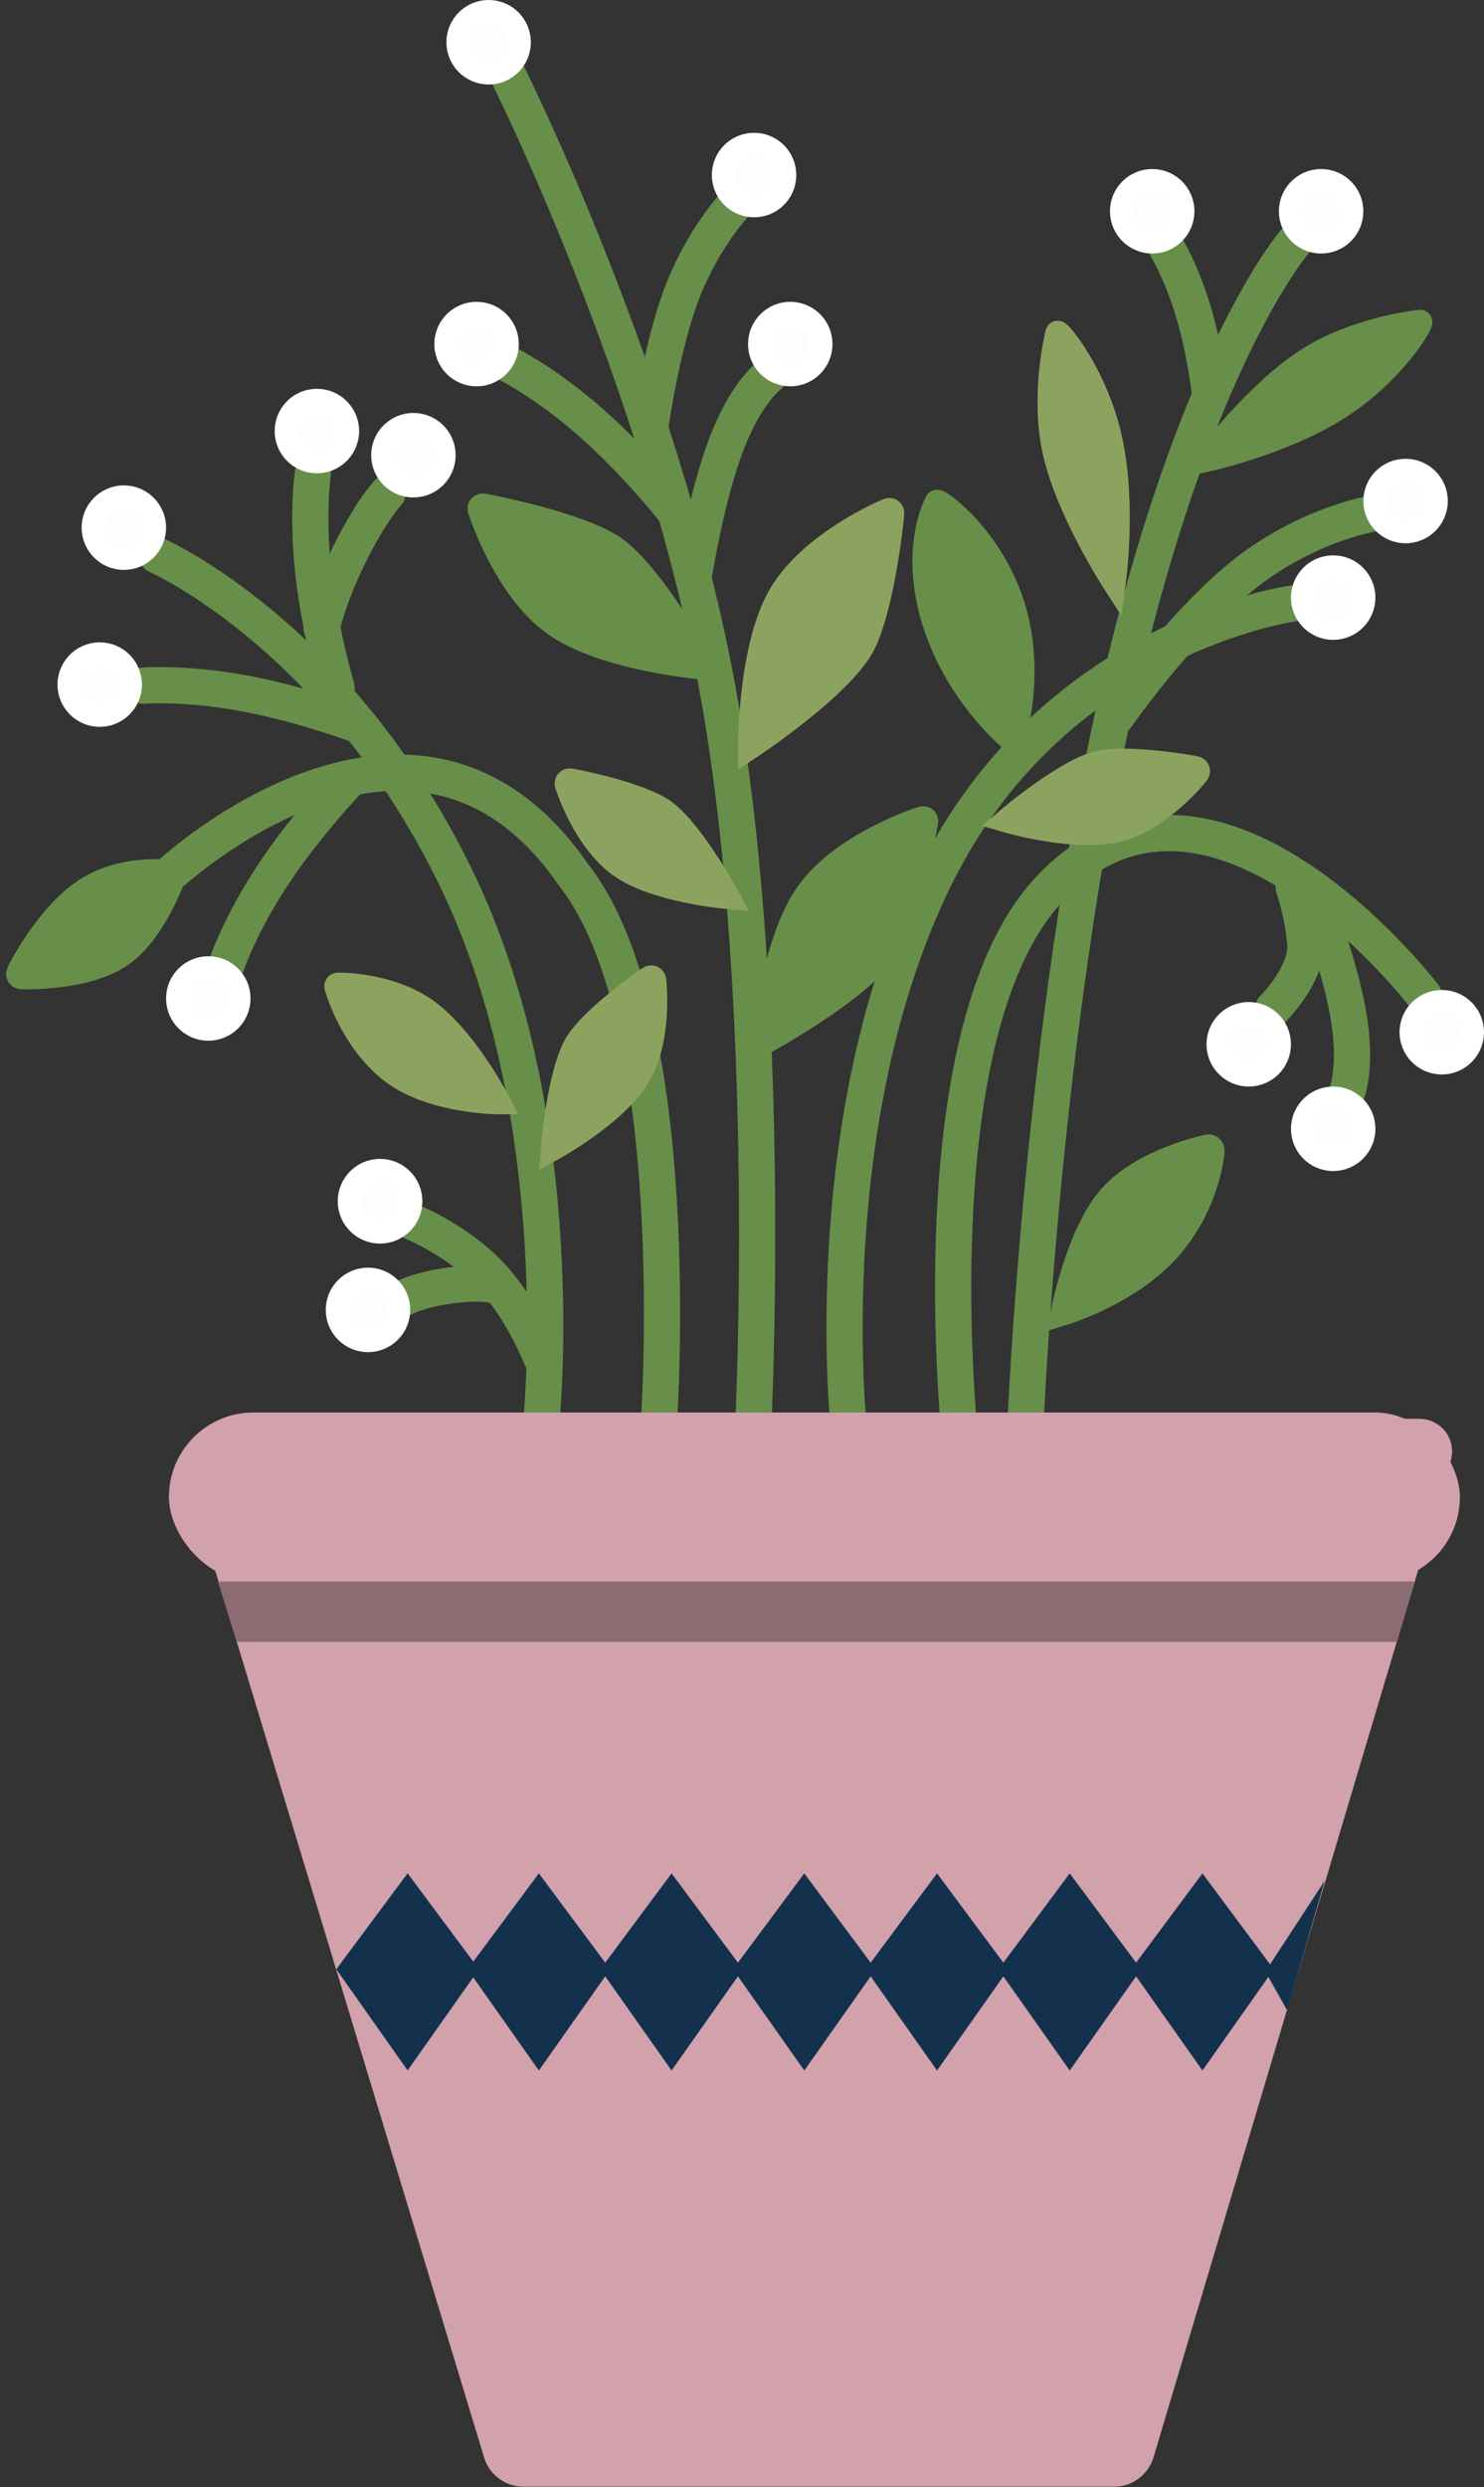 <?xml version="1.0" encoding="UTF-8"?>
<svg width="123px" height="206px" viewBox="0 0 123 206" version="1.1" xmlns="http://www.w3.org/2000/svg" xmlns:xlink="http://www.w3.org/1999/xlink">
    <rect x="0" y="0" width="123" height="206" fill="#333333" stroke="none"/>
    <!-- Generator: Sketch 43.2 (39069) - http://www.bohemiancoding.com/sketch -->
    <title>Plant One</title>
    <desc>Created with Sketch.</desc>
    <defs></defs>
    <g id="Page-1" stroke="none" stroke-width="1" fill="none" fill-rule="evenodd">
        <g id="Desktop-Landscape" transform="translate(-410, -326)">
            <g id="Plant-One" transform="translate(411, 327)">
                <g id="Stalks" transform="translate(12, 5)" stroke="#678F49" stroke-width="3" stroke-linecap="round">
                    <path d="M94.331,14 C94.331,14 86.048,23.485 79.696,51.255 C73.345,79.025 72,111.935 72,111.935" id="Line"></path>
                    <path d="M49.755,0 C49.755,0 36.952,25.443 32.254,51.24 C27.557,77.036 29.327,112.175 29.327,112.175" id="Line" transform="translate(39.378, 56.087) scale(-1, 1) translate(-39.378, -56.087) "></path>
                    <path d="M32.187,40 C32.187,40 17.214,46.545 7.409,66.684 C-2.396,86.822 0.355,112.175 0.355,112.175" id="Line" transform="translate(16.094, 76.087) scale(-1, 1) translate(-16.094, -76.087) "></path>
                    <path d="M41.872,66.487 C41.872,66.487 21.436,47.392 8.323,66.487 C-1.117,78.463 1.269,111.977 1.269,111.977" id="Line" transform="translate(21.436, 84.989) scale(-1, 1) translate(-21.436, -84.989) "></path>
                    <path d="M94.092,44 C94.092,44 74.214,46.709 64.409,66.847 C54.604,86.985 57.355,112.338 57.355,112.338" id="Line"></path>
                    <path d="M105.008,76.462 C105.008,76.462 87.082,53.022 73.656,68.002 C62.946,80.142 66.602,113.493 66.602,113.493" id="Line"></path>
                </g>
                <g id="Pot" transform="translate(13, 116)" fill="#D1A1AC">
                    <path d="M5.713,2.518 C4.059,2.518 3.111,3.81 3.59,5.388 L28.053,86.025 C28.212,86.549 28.783,86.973 29.338,86.973 L78.396,86.973 C78.946,86.973 79.522,86.539 79.68,86.01 L104.314,3.481 C104.473,2.949 104.147,2.518 103.593,2.518 L5.713,2.518 Z" id="Path" stroke="#D1A1AC" stroke-width="4"></path>
                    <rect id="Rectangle" x="0" y="0" width="107" height="14" rx="7"></rect>
                </g>
                <g id="Pot-Detaiks" transform="translate(28, 154)" fill="#13314D">
                    <polygon id="Path-4" stroke="#13314D" stroke-width="2" points="4.785 1.843 0.109 8.129 4.785 14.76 9.461 8.129"></polygon>
                    <polygon id="Path-4" stroke="#13314D" stroke-width="2" points="15.663 1.85 10.988 8.136 15.663 14.767 20.339 8.136"></polygon>
                    <polygon id="Path-4" stroke="#13314D" stroke-width="2" points="26.663 1.85 21.988 8.136 26.663 14.767 31.339 8.136"></polygon>
                    <polygon id="Path-4" stroke="#13314D" stroke-width="2" points="37.663 1.85 32.988 8.136 37.663 14.767 42.339 8.136"></polygon>
                    <polygon id="Path-4" stroke="#13314D" stroke-width="2" points="48.663 1.85 43.988 8.136 48.663 14.767 53.339 8.136"></polygon>
                    <polygon id="Path-4" stroke="#13314D" stroke-width="2" points="59.663 1.85 54.988 8.136 59.663 14.767 64.339 8.136"></polygon>
                    <polygon id="Path-4" stroke="#13314D" stroke-width="2" points="70.663 1.85 65.988 8.136 70.663 14.767 75.339 8.136"></polygon>
                    <polygon id="Path-4" points="80.801 0.781 75.878 8.306 77.683 11.509"></polygon>
                </g>
                <path d="M61.177,60.885 C61.177,60.885 69.01,55.714 70.642,52.214 C72.275,48.714 72.949,41.577 72.949,41.577 C72.977,41.307 72.79,41.179 72.552,41.287 C72.552,41.287 66.316,43.867 63.721,48.212 C61.127,52.556 61.177,60.885 61.177,60.885 Z" id="Oval-2" stroke="#8CA35F" stroke-width="2" fill="#8CA35F"></path>
                <path d="M98.148,35.637 C98.148,35.637 104.609,35.282 109.65,33.101 C114.692,30.92 117.759,27.124 117.487,27.117 C117.487,27.117 112.167,26.798 107.632,28.832 C103.098,30.865 98.148,35.637 98.148,35.637 Z" id="Oval-2" stroke="#678F49" stroke-width="2" fill="#678F49" transform="translate(107.826, 31.368) rotate(-9) translate(-107.826, -31.368) "></path>
                <path d="M79.298,41.141 C79.298,41.141 85.759,40.786 90.801,38.605 C95.842,36.424 98.91,32.628 98.637,32.621 C98.637,32.621 93.317,32.302 88.783,34.336 C84.248,36.369 79.298,41.141 79.298,41.141 Z" id="Oval-2" stroke="#8CA35F" stroke-width="2" fill="#8CA35F" transform="translate(88.976, 36.872) rotate(-79) translate(-88.976, -36.872) "></path>
                <path d="M70.565,55.522 C70.565,55.522 76.328,56.251 81.587,53.379 C86.845,50.507 89.052,45.58 88.779,45.573 C88.779,45.573 84.606,44.184 78.924,47.287 C73.242,50.391 70.565,55.522 70.565,55.522 Z" id="Oval-2" stroke="#678F49" stroke-width="2" fill="#678F49" transform="translate(79.683, 50.434) rotate(-79) translate(-79.683, -50.434) "></path>
                <path d="M63.177,85.885 C63.177,85.885 71.01,80.714 72.642,77.214 C74.275,73.714 74.949,66.577 74.949,66.577 C74.977,66.307 74.79,66.179 74.552,66.287 C74.552,66.287 68.316,68.867 65.721,73.212 C63.127,77.556 63.177,85.885 63.177,85.885 Z" id="Oval-2" stroke="#678F49" stroke-width="2" fill="#678F49" transform="translate(69.064, 76.067) rotate(5) translate(-69.064, -76.067) "></path>
                <path d="M88.496,108.878 C88.496,108.878 93.69,106.158 96.178,101.84 C98.666,97.523 98.13,93.312 98.13,93.312 C98.109,93.035 97.882,92.902 97.636,93.015 C97.636,93.015 92.667,95.067 90.561,98.593 C88.455,102.119 88.496,108.878 88.496,108.878 Z" id="Oval-2" stroke="#678F49" stroke-width="2" fill="#678F49" transform="translate(93.338, 100.926) rotate(11) translate(-93.338, -100.926) "></path>
                <path d="M42.16,57.394 C42.16,57.394 49.992,52.223 51.625,48.723 C53.257,45.223 53.931,38.087 53.931,38.087 C53.959,37.816 53.772,37.689 53.534,37.796 C53.534,37.796 47.298,40.377 44.704,44.721 C42.109,49.066 42.16,57.394 42.16,57.394 Z" id="Oval-2" stroke="#678F49" stroke-width="2" fill="#678F49" transform="translate(48.047, 47.576) rotate(-85) translate(-48.047, -47.576) "></path>
                <path d="M2.403,81.886 C2.403,81.886 6.516,81.073 8.813,77.889 C11.109,74.704 11.566,69.577 11.566,69.577 C11.598,69.302 11.419,69.152 11.159,69.251 C11.159,69.251 6.31,70.9 4.237,73.776 C2.163,76.651 2.403,81.886 2.403,81.886 Z" id="Oval-2" stroke="#678F49" stroke-width="2" fill="#678F49" transform="translate(6.982, 75.553) rotate(-159) translate(-6.982, -75.553) "></path>
                <path d="M48.417,75.516 C48.417,75.516 54.065,71.787 55.243,69.262 C56.42,66.738 56.889,61.742 56.889,61.742 C56.919,61.464 56.732,61.331 56.486,61.444 C56.486,61.444 52.123,63.243 50.252,66.376 C48.38,69.51 48.417,75.516 48.417,75.516 Z" id="Oval-2" stroke="#8CA35F" stroke-width="2" fill="#8CA35F" transform="translate(52.655, 68.46) rotate(-85) translate(-52.655, -68.46) "></path>
                <path d="M29.334,92.531 C29.334,92.531 33.971,89.6 36.16,86.277 C38.349,82.954 37.876,78.45 37.876,78.45 C37.868,78.342 37.784,78.283 37.668,78.33 C37.668,78.33 33.495,79.865 31.169,83.391 C28.843,86.918 29.334,92.531 29.334,92.531 Z" id="Oval-2" stroke="#8CA35F" stroke-width="2" fill="#8CA35F" transform="translate(33.605, 85.422) rotate(-85) translate(-33.605, -85.422) "></path>
                <path d="M86.161,71.893 C86.161,71.893 91.809,68.163 92.987,65.639 C94.164,63.115 94.633,58.119 94.633,58.119 C94.663,57.841 94.476,57.708 94.23,57.821 C94.23,57.821 89.867,59.62 87.995,62.753 C86.124,65.886 86.161,71.893 86.161,71.893 Z" id="Oval-2" stroke="#8CA35F" stroke-width="2" fill="#8CA35F" transform="translate(90.399, 64.837) scale(-1, 1) rotate(-106) translate(-90.399, -64.837) "></path>
                <path d="M44.713,94.056 C44.713,94.056 50.362,90.327 51.539,87.802 C52.716,85.278 53.186,80.282 53.186,80.282 C53.215,80.004 53.028,79.871 52.782,79.984 C52.782,79.984 48.419,81.783 46.548,84.916 C44.677,88.05 44.713,94.056 44.713,94.056 Z" id="Oval-2" stroke="#8CA35F" stroke-width="2" fill="#8CA35F" transform="translate(48.951, 87) scale(-1, 1) rotate(-61) translate(-48.951, -87) "></path>
                <path d="M59.769,16.094 C59.769,16.094 57.182,18.899 55.513,23.298 C53.843,27.697 52.938,34.09 52.938,34.09" id="Line" stroke="#678F49" stroke-width="3" stroke-linecap="round"></path>
                <path d="M107.703,37.66 C107.703,37.66 103.305,40.886 100.531,46.978 C97.756,53.07 96.451,62.365 96.451,62.365" id="Line" stroke="#678F49" stroke-width="3" stroke-linecap="round" transform="translate(102.077, 50.012) rotate(27) translate(-102.077, -50.012) "></path>
                <path d="M62.769,30.094 C62.769,30.094 60.863,31.454 59.209,35.776 C57.556,40.098 56.584,46.259 56.584,46.259" id="Line" stroke="#678F49" stroke-width="3" stroke-linecap="round"></path>
                <path d="M112.185,73 C112.185,73 110.279,74.361 108.625,78.683 C106.972,83.005 106,89.166 106,89.166" id="Line" stroke="#678F49" stroke-width="3" stroke-linecap="round" transform="translate(109.093, 81.083) rotate(149) translate(-109.093, -81.083) "></path>
                <path d="M108.117,73.221 C108.117,73.221 104.407,74.744 103.609,77.068 C102.811,79.393 102.649,81.805 102.649,81.805" id="Line" stroke="#678F49" stroke-width="3" stroke-linecap="round" transform="translate(105.383, 77.513) rotate(157) translate(-105.383, -77.513) "></path>
                <path d="M54.658,29.229 C54.658,29.229 51.629,30.741 47.951,33.976 C44.273,37.21 41.244,41.026 41.244,41.026" id="Line" stroke="#678F49" stroke-width="3" stroke-linecap="round" transform="translate(47.951, 35.127) scale(-1, 1) translate(-47.951, -35.127) "></path>
                <path d="M43.82,100.262 C43.82,100.262 40.16,101.767 37.495,104.571 C34.829,107.376 33.275,111.355 33.275,111.355" id="Line" stroke="#678F49" stroke-width="3" stroke-linecap="round" transform="translate(38.547, 105.808) scale(-1, 1) translate(-38.547, -105.808) "></path>
                <path d="M40.106,105.48 C40.106,105.48 38.931,105.128 36.303,105.48 C33.675,105.832 32.5,106.5 32.5,106.5" id="Line" stroke="#678F49" stroke-width="3" stroke-linecap="round"></path>
                <path d="M26.411,51.495 C26.411,51.495 23.382,53.008 19.704,56.242 C16.026,59.476 12.997,63.292 12.997,63.292" id="Line" stroke="#678F49" stroke-width="3" stroke-linecap="round" transform="translate(19.704, 57.393) scale(-1, 1) rotate(31) translate(-19.704, -57.393) "></path>
                <path d="M29.411,65.495 C29.411,65.495 26.382,67.008 22.704,70.242 C19.026,73.476 15.997,77.292 15.997,77.292" id="Line" stroke="#678F49" stroke-width="3" stroke-linecap="round" transform="translate(22.704, 71.393) scale(-1, 1) rotate(98) translate(-22.704, -71.393) "></path>
                <path d="M32.622,41.195 C32.622,41.195 29.592,42.708 25.915,45.942 C22.237,49.177 19.207,52.992 19.207,52.992" id="Line" stroke="#678F49" stroke-width="3" stroke-linecap="round" transform="translate(25.915, 47.094) rotate(-55) translate(-25.915, -47.094) "></path>
                <path d="M32.313,40.596 C32.313,40.596 30.596,41.763 28.032,44.906 C25.468,48.048 24.469,50.281 24.469,50.281" id="Line" stroke="#678F49" stroke-width="3" stroke-linecap="round" transform="translate(28.391, 45.438) rotate(-13) translate(-28.391, -45.438) "></path>
                <path d="M102.166,21.355 C102.166,21.355 100.049,22.412 97.479,24.672 C94.91,26.932 92.793,29.598 92.793,29.598" id="Line" stroke="#678F49" stroke-width="3" stroke-linecap="round" transform="translate(97.479, 25.476) scale(-1, 1) rotate(-32) translate(-97.479, -25.476) "></path>
                <circle id="Oval" stroke="#FFFFFF" stroke-width="2" fill="#FFFCFC" cx="61.5" cy="13.5" r="2.5"></circle>
                <circle id="Oval" stroke="#FFFFFF" stroke-width="2" fill="#FFFCFC" cx="64.5" cy="27.5" r="2.5"></circle>
                <circle id="Oval" stroke="#FFFFFF" stroke-width="2" fill="#FFFCFC" cx="39.5" cy="2.5" r="2.5"></circle>
                <circle id="Oval" stroke="#FFFFFF" stroke-width="2" fill="#FFFCFC" cx="108.5" cy="16.5" r="2.5"></circle>
                <circle id="Oval" stroke="#FFFFFF" stroke-width="2" fill="#FFFCFC" cx="115.5" cy="40.5" r="2.5"></circle>
                <circle id="Oval" stroke="#FFFFFF" stroke-width="2" fill="#FFFCFC" cx="109.5" cy="48.5" r="2.5"></circle>
                <circle id="Oval" stroke="#FFFFFF" stroke-width="2" fill="#FFFCFC" cx="118.5" cy="84.5" r="2.5"></circle>
                <circle id="Oval" stroke="#FFFFFF" stroke-width="2" fill="#FFFCFC" cx="109.5" cy="92.5" r="2.5"></circle>
                <circle id="Oval" stroke="#FFFFFF" stroke-width="2" fill="#FFFCFC" cx="102.5" cy="85.5" r="2.5"></circle>
                <circle id="Oval" stroke="#FFFFFF" stroke-width="2" fill="#FFFCFC" cx="94.5" cy="16.5" r="2.5"></circle>
                <circle id="Oval" stroke="#FFFFFF" stroke-width="2" fill="#FFFCFC" cx="38.5" cy="27.5" r="2.5"></circle>
                <circle id="Oval" stroke="#FFFFFF" stroke-width="2" fill="#FFFCFC" cx="9.265" cy="42.705" r="2.5"></circle>
                <circle id="Oval" stroke="#FFFFFF" stroke-width="2" fill="#FFFCFC" cx="7.265" cy="55.705" r="2.5"></circle>
                <circle id="Oval" stroke="#FFFFFF" stroke-width="2" fill="#FFFCFC" cx="16.265" cy="81.705" r="2.5"></circle>
                <circle id="Oval" stroke="#FFFFFF" stroke-width="2" cx="30.5" cy="98.5" r="2.5"></circle>
                <circle id="Oval" stroke="#FFFFFF" stroke-width="2" fill="#FFFCFC" cx="29.5" cy="107.5" r="2.5"></circle>
                <circle id="Oval" stroke="#FFFFFF" stroke-width="2" fill="#FFFCFC" cx="25.265" cy="34.705" r="2.5"></circle>
                <circle id="Oval" stroke="#FFFFFF" stroke-width="2" fill="#FFFCFC" cx="33.265" cy="36.705" r="2.5"></circle>
                <circle id="Oval" stroke="#FFFFFF" stroke-width="2" fill="#FFFCFC" cx="30.5" cy="98.5" r="2.5"></circle>
                <polygon id="Rectangle-6" fill="#8C6B73" points="17.057 130 116.255 130 114.776 135 18.631 135"></polygon>
            </g>
        </g>
    </g>
</svg>